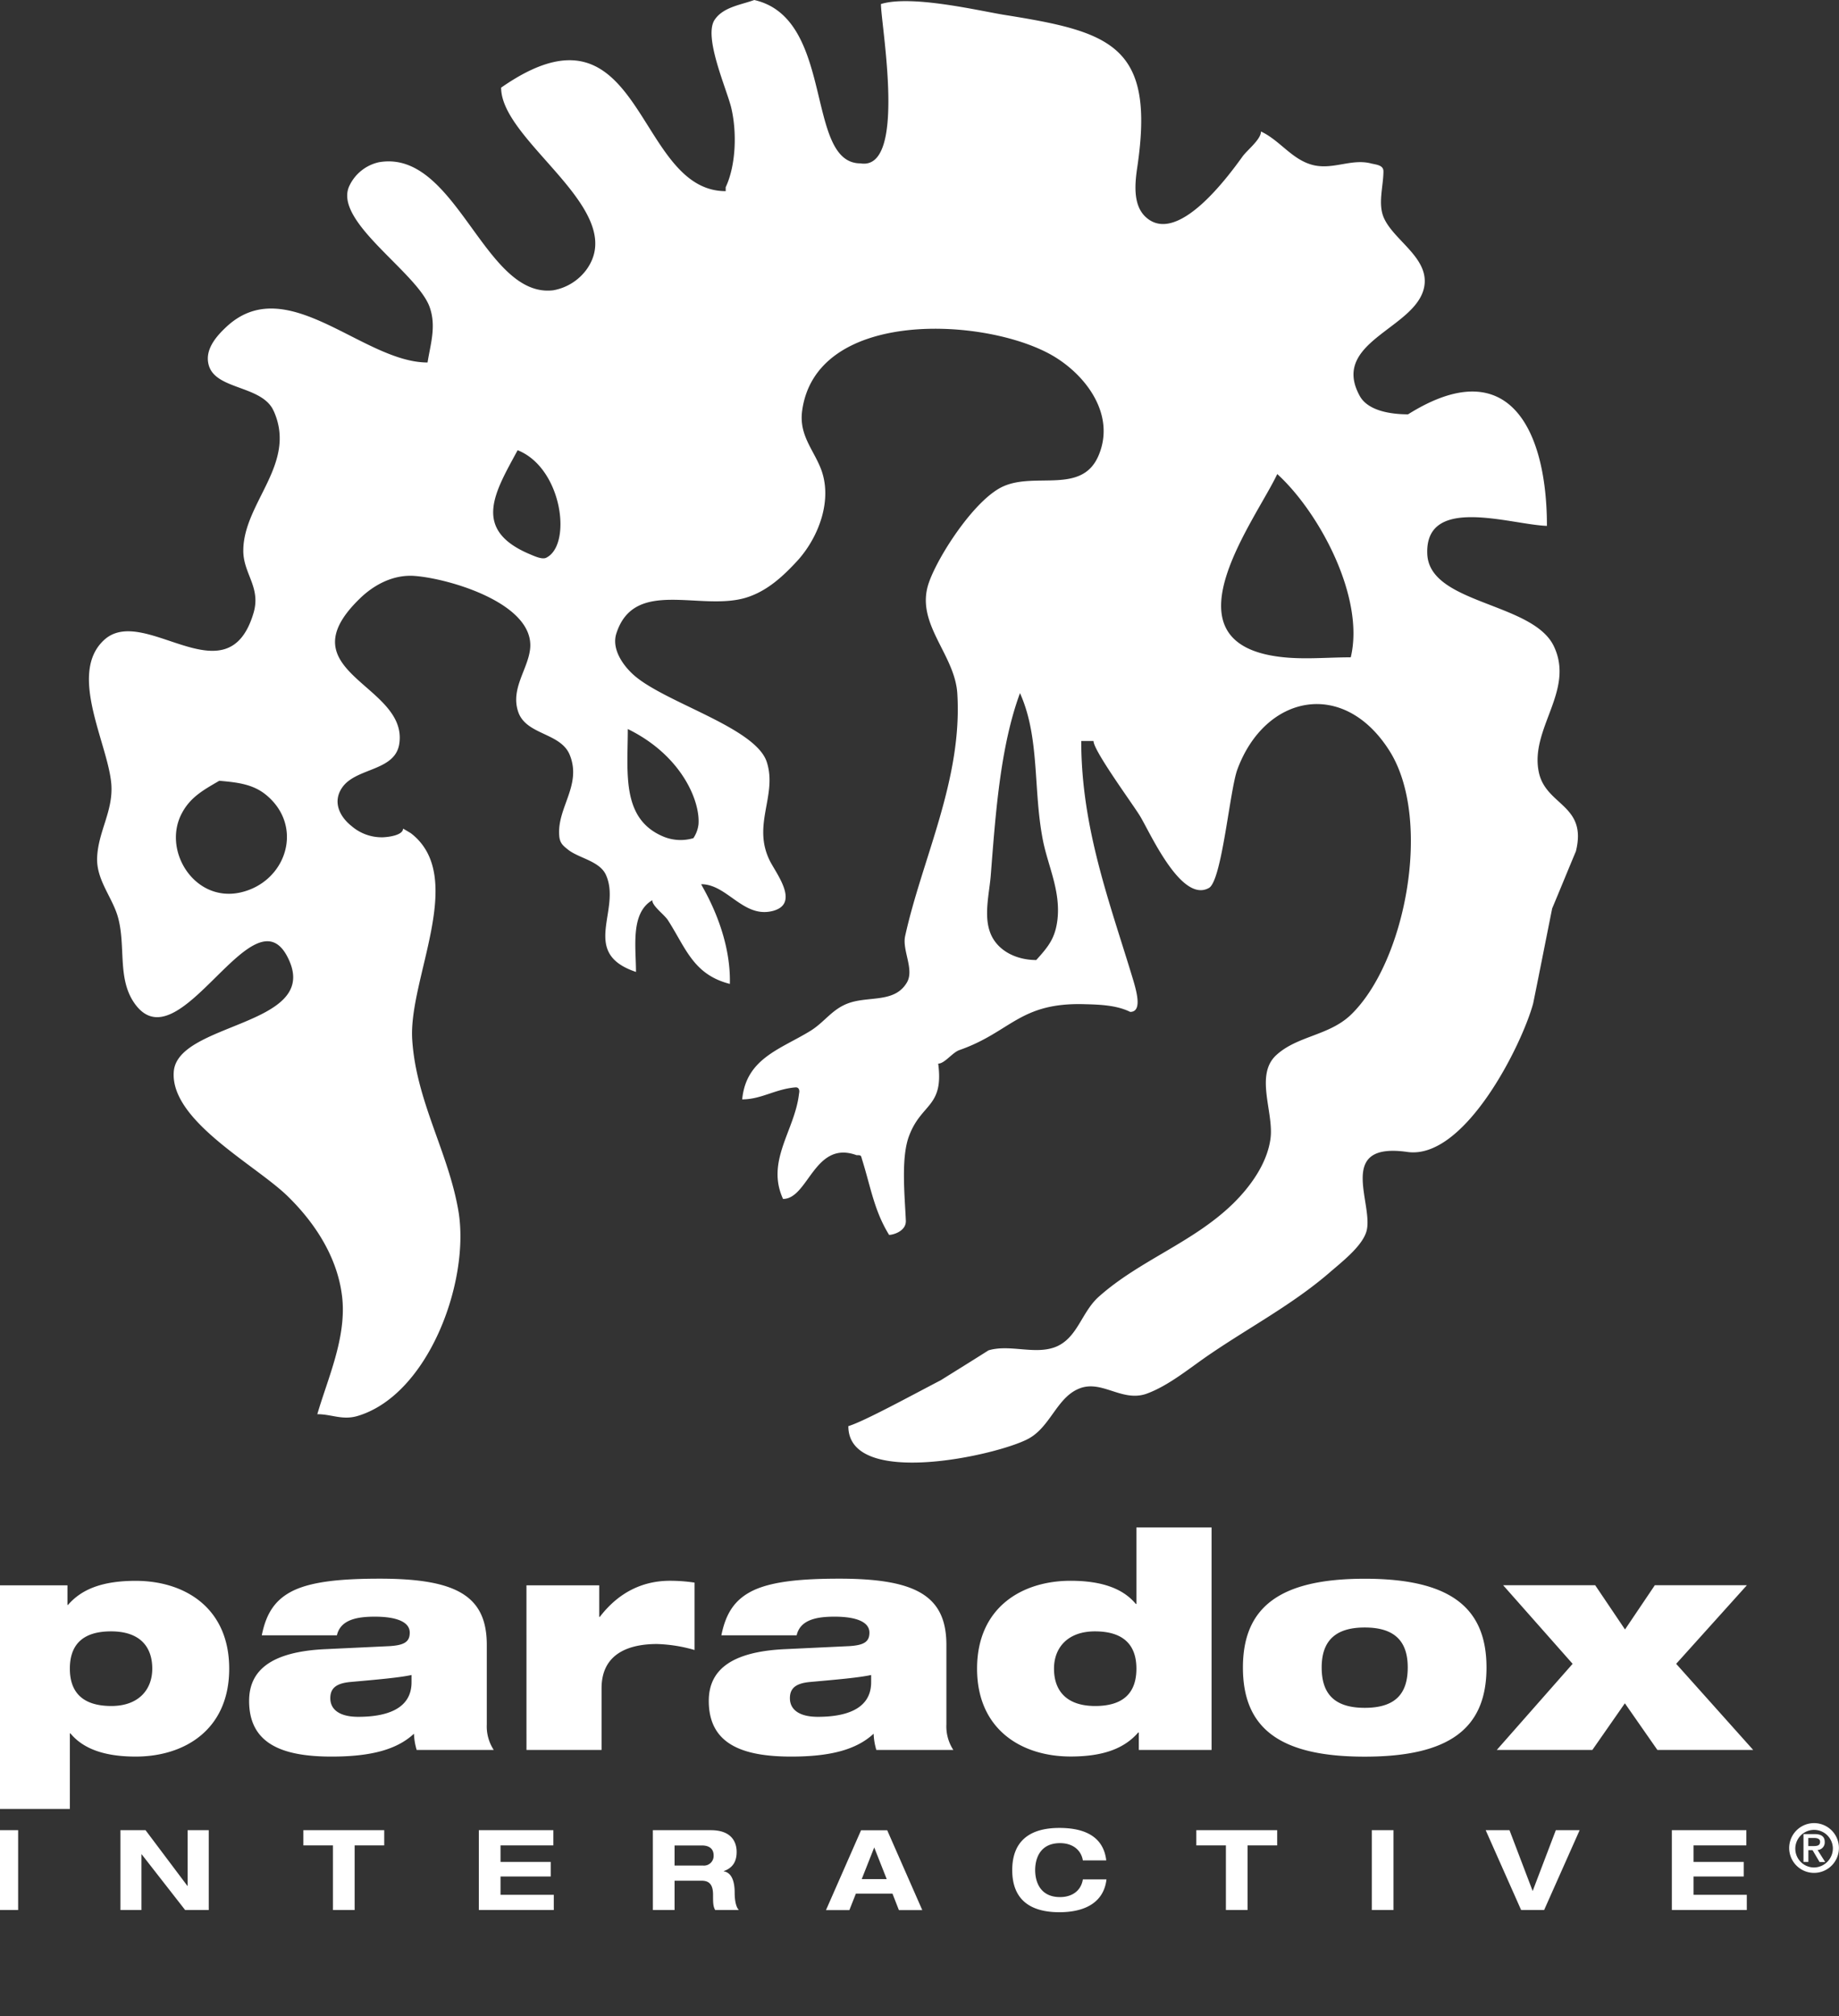 <svg xmlns="http://www.w3.org/2000/svg" xmlns:xlink="http://www.w3.org/1999/xlink" width="502" height="550" viewBox="0 0 502 550">
  <rect x="0" y="0" width="502" height="550" fill="#333333" stroke="none"/>
  <defs>
    <clipPath id="clip-ParadoxLogo">
      <rect width="502" height="550"/>
    </clipPath>
  </defs>
  <g id="ParadoxLogo" clip-path="url(#clip-ParadoxLogo)">
    <path id="ParadoxLogo-2" data-name="ParadoxLogo" d="M34.389,534.512h5.923v21.777H34.389Zm52.21,0h5.743v21.777H85.9l-11.866-15.2h-.06v15.2H68.231V534.512h6.86l11.427,15.2h.06v-15.2Zm39.646,4.148h-8.077v-4.148h22.076v4.148h-8.077v17.629h-5.923V538.66Zm39.825-4.148h20.341v4.148H171.992v4.507h13.7v3.969h-13.7v5.006H186.53v4.148H166.069V534.512Zm47.5,0h15.834c6.043,0,7.04,3.689,7.04,5.923,0,2.652-1.077,4.367-3.53,5.245v.06c2.593.4,2.991,3.689,2.991,5.823,0,1.077.1,3.63,1.137,4.726h-6.461c-.558-1.017-.578-1.895-.578-4.188,0-3.051-1.316-3.809-3.151-3.809H219.5v8h-5.923Zm5.923,9.652h7.837a2.638,2.638,0,0,0,2.832-2.772c0-2.174-1.715-2.712-3.131-2.712H219.5v5.484Zm59.489,7.658h-9.991l-1.775,4.487h-6.382l9.572-21.777h7.139l9.572,21.777h-6.382ZM274,539.218l-3.41,8.635h6.82Zm56.956,3.53c-.558-3.151-3.131-4.706-6.222-4.706-5.6,0-6.8,4.387-6.8,7.359,0,2.951,1.2,7.359,6.8,7.359,2.872,0,5.644-1.376,6.222-4.826H337.4c-.738,6.342-5.943,8.954-12.863,8.954-7.937,0-12.863-3.41-12.863-11.487s4.946-11.507,12.863-11.507c5.245,0,11.926,1.336,12.8,8.854ZM370,538.66h-8.077v-4.148H384v4.148h-8.077v17.629H370V538.66Zm39.825-4.148h5.923v21.777h-5.923Zm31.09,0h6.5l6.322,16.592,6.322-16.592h6.5l-9.692,21.777H450.59Zm50.814,0h20.341v4.148H497.654v4.507h13.7v3.969h-13.7v5.006h14.538v4.148H491.731ZM33.91,467.7H53.773v5.345h.16c3.689-4.268,9.353-6.561,18.467-6.561,13.3,0,25.526,7.3,25.526,23.971S85.7,514.43,72.4,514.43c-8.376,0-14.279-2.054-17.809-6.322h-.16v20.6H33.91ZM65.758,500.63c7.4,0,11.168-4.427,11.168-10.191,0-5.9-3.291-10.171-11.248-10.171-7.877,0-11.248,3.769-11.248,10.171C54.431,496.781,57.8,500.63,65.758,500.63Zm41.062-19.284c1.236-6.162,3.769-9.931,8.874-12.324,5.006-2.293,12.484-3.131,23.313-3.131,20.94,0,29.236,4.687,29.236,18.068v21.678a11.736,11.736,0,0,0,1.895,6.98H149.1a17.4,17.4,0,0,1-.738-4.427c-4.587,4.268-11.567,6.242-22.5,6.242-13.8,0-22.5-3.689-22.5-15.2,0-8.216,5.823-13.461,21.019-14.119l17.33-.818c4.108-.259,5.5-1.236,5.5-3.689,0-2.952-3.689-4.347-9.533-4.347-4.687,0-9.353.738-10.35,5.085ZM147.7,492.174c-3.45.738-9.273,1.236-16.592,1.895-3.769.339-5.584,1.555-5.584,4.427,0,3.131,2.553,5.085,7.638,5.085,6.9,0,14.538-1.715,14.538-9.433Zm31.37-24.47h19.863v8.615h.16c5.345-6.98,12.065-9.852,19.125-9.852a45.3,45.3,0,0,1,6.741.5v18.387a40.7,40.7,0,0,0-10.27-1.635c-7.3,0-15.116,2.373-15.116,12.065v16.832h-20.5Zm53.207,13.641c1.236-6.162,3.769-9.931,8.874-12.324,5.006-2.293,12.484-3.131,23.313-3.131,20.94,0,29.236,4.687,29.236,18.068v21.678a11.736,11.736,0,0,0,1.895,6.98H274.577a17.4,17.4,0,0,1-.738-4.427c-4.607,4.268-11.567,6.242-22.5,6.242-13.8,0-22.5-3.689-22.5-15.2,0-8.216,5.823-13.461,21.019-14.119l17.33-.818c4.108-.259,5.5-1.236,5.5-3.689,0-2.952-3.689-4.347-9.513-4.347-4.687,0-9.353.738-10.35,5.085Zm40.882,10.829c-3.45.738-9.273,1.236-16.592,1.895-3.769.339-5.584,1.555-5.584,4.427,0,3.131,2.553,5.085,7.638,5.085,6.9,0,14.538-1.715,14.538-9.433v-1.974Zm73.07,15.675h-.16c-3.689,4.268-9.353,6.561-18.467,6.561-13.3,0-25.526-7.3-25.526-23.971S314.3,466.468,327.6,466.468c8.376,0,14.279,2.054,17.809,6.322h.16V451.93h20.521v60.685H346.23Zm-11.986-27.581c-7.4,0-11.168,4.427-11.168,10.171,0,5.9,3.291,10.191,11.248,10.191,7.877,0,11.248-3.769,11.248-10.191C345.572,484.137,342.222,480.268,334.245,480.268Zm73.648-14.359c23.153,0,33.244,7.718,33.244,24.23,0,16.592-10.091,24.31-33.244,24.31s-33.244-7.718-33.244-24.31C374.649,473.627,384.74,465.91,407.893,465.91Zm0,35.219c8.3,0,11.746-3.769,11.746-11.008,0-7.06-3.45-10.909-11.746-10.909-8.216,0-11.746,3.849-11.746,10.909C396.147,497.359,399.677,501.128,407.893,501.128Zm36.056,11.487,20.7-23.492-18.965-21.438h25.128l8.137,12.065,8.137-12.065h25.128l-19.3,21.438,21.02,23.492H487.783l-8.874-12.723-8.874,12.723ZM455.4,245.784c-2.433-11.886,9.951-22.2,4.088-34.341-5.8-11.985-34.082-11.407-34.521-25.187-.578-16.114,22.854-7.9,32.666-7.578,0-25.806-10.151-47.842-37.911-30.432-4.667,0-11.008-.937-13.222-5.085-8.316-15.256,17.071-18.527,17.769-30.831.379-7.139-8.336-11.666-11.048-17.47-1.855-3.869-.219-8.795-.219-12.923,0-1.715-2.014-1.795-3.37-2.134-5.245-1.356-10.111,1.655-15.5.518-5.963-1.3-9.253-6.761-14.558-9.233,0,2.194-3.809,5.085-5.065,6.86C370.6,83.371,356.521,102.6,347.946,94.26c-3.35-3.271-2.792-9.034-2.134-13.461,4.946-33.284-7.219-36.914-36.475-41.56-7.1-1.177-25.207-5.464-33.5-2.932,0,5.7,7.219,45.569-5.584,43.475-15.216,0-6.9-39.566-29-44.572-3.63,1.336-8.436,1.895-10.789,5.365-3.131,4.567,3.091,18.487,4.467,23.871,1.655,6.8,1.316,15.914-1.476,21.837V87.36c-24.968,0-22.415-55.361-61.3-28.239,0,14.817,35.278,33.543,23.173,49.817a14.394,14.394,0,0,1-8.934,5.464c-18.925,2.273-26.424-38.549-47.563-34.939a11.7,11.7,0,0,0-8,6.242c-4.986,9.652,18.427,23.712,21.817,33.3,1.855,5.245.219,10.051-.578,15.1-17.809,0-38.748-25.546-55.321-9.333-2.632,2.513-5.464,6-4.447,9.911,1.7,6.761,13.76,5.624,17.43,11.985l.4.8c6.282,14.259-8.176,24.789-8.356,37.731-.14,6.441,4.866,10.091,2.812,17.171-7.1,24.15-30.034-2.792-40.922,7.538-9.832,9.253,1.336,28.5,2.094,39.406.459,7.139-3.43,12.484-3.869,19.464-.439,6.342,4.128,11.108,5.684,16.712,2.114,7.718-.12,16.253,4.148,22.914,12.325,19.085,33.324-32.786,42.677-10.929,7.558,17.689-30.672,16.732-31.609,30.133-.977,13.342,22.276,25.347,31.09,33.942,7.758,7.558,13.9,17.23,14.937,28.1,1,10.829-4.068,21.837-6.84,31.37,3.929,0,6.8,1.7,10.948.5,19.384-5.743,30.771-36.734,27.581-55.859-2.732-16.134-11.547-29.974-12.624-46.825-1.077-16.612,15.116-44.472-.4-56.338-.678-.4-1.376-.818-2.094-1.236,0,1.735-3.689,2.313-5.6,2.373a12.6,12.6,0,0,1-8.4-3.011c-3.35-2.632-5.3-6.661-2.632-10.55,3.749-5.464,14.319-4.407,15.575-11.806,2.692-16.333-31.529-19.544-10.829-39.686,3.829-3.769,9.194-6.721,15.136-6.242,9.592.758,32.746,7.6,31.429,19.9-.618,5.584-5.325,10.809-3.291,17.051,2.074,6.481,11.587,5.724,14.1,11.846,3.39,8.3-3.53,14.438-2.852,22.136.16,1.954,1.017,2.652,2.493,3.809,2.932,2.273,8.555,3.051,10.25,6.82,4.328,9.612-7.3,21.279,8.2,26.464,0-6.82-1.556-16.034,4.447-19.564,0,1.635,3.31,3.909,4.308,5.5,4.886,7.618,6.92,14.8,16.871,17.33.359-14.438-7.817-26.8-7.817-27.2,7.139,0,11.507,9.413,19.6,7.279,7.4-1.994.838-10.211-.877-13.681-4.906-9.852,2.134-17.869-.838-26.962-3.151-9.632-28.957-16.453-36.874-24.23-2.672-2.573-5.484-6.8-4.168-10.829,4.866-15.116,22.695-6.1,35.139-9.672,5.823-1.715,10.231-5.743,14.4-10.29,5.7-6.342,9.712-16.712,6.122-25.347-2.114-5.125-5.843-9.014-4.946-15.475,3.749-27.182,47.723-25.666,66.907-15.795,9.792,5.026,19.085,16.532,13.9,28.279-4.587,10.31-17.011,4.308-25.786,8.137-7.738,3.33-17.869,18.925-20.421,26.284-3.909,11.048,7,19.4,7.738,30.153,1.5,23.492-9.552,45.07-14.219,66.249-.9,3.889,2.553,9.134.479,12.7-3.37,5.723-10.41,3.61-16.054,5.7-4.367,1.615-6.362,5.026-10.171,7.439-8.2,5.065-17.669,7.518-18.746,18.766,5.185,0,8.974-2.792,14.478-3.271.778-.08,1.1.419,1.117,1.077-.02.4-.1.718-.14,1.077-1.276,9.772-8.994,18.048-4.308,28.279,6.92,0,8.555-16.154,20.062-11.946,1.356,0,1.177.08,1.536,1.256,2.353,7.518,3.31,13.96,7.359,20.5,1.117,0,4.687-1.017,4.567-3.889-.3-6.92-1.4-17.39.957-23.313,3.37-8.775,9.433-7.638,7.877-19.524,1.775,0,3.869-3.051,5.823-3.709,14.079-4.926,16.413-13.082,34.3-12.5,4.308.1,8.675.319,12.285,2.094,3.151,0,1.954-4.866.838-8.635-6.262-20.78-14.2-41.321-14.2-65.272h3.35c0,2.672,10.609,17.071,12.644,20.4,2.652,4.248,11.268,24.011,18.886,19.683,3.55-2.094,5.684-26.9,7.758-32.367,7.558-20.341,28.917-24.809,41.441-5.125,11.886,18.606,4.547,57.873-10.649,72.272-5.983,5.564-14.438,5.584-20.162,10.809-5.983,5.444-.618,15.715-1.615,22.874-.917,6.641-5.345,12.9-10.231,17.689-10.929,10.629-25.407,15.4-36.555,25.307-4.746,4.168-5.783,11.088-11.567,13.641-5.684,2.453-12.683-.7-18.606,1.057-4.308,2.732-8.655,5.424-13.042,8.156-8.017,4.168-20.94,11.228-25.227,12.524,0,17.051,40.763,7.977,49.158,3.43,5.943-3.211,7.718-11.048,13.621-13.581,6.262-2.752,11.786,3.669,18.547,1.336,6.282-2.254,12.165-7.319,17.709-11.028,10.689-7.259,22.2-13.362,32.147-21.9,3.39-2.951,8.695-7,10.131-11.028,2.593-7.2-8.815-24.948,11.387-22.017,15.655,2.074,31.23-29.375,34.241-40.543,1.755-8.6,3.45-17.27,5.185-25.905,2.174-5.185,4.288-10.37,6.481-15.6C468.718,254.638,457.271,255.077,455.4,245.784ZM100.8,278.729c-12.544,2.632-21.319-11.766-15.675-21.877,2.353-4.308,6-6.242,10.091-8.635,4.946.439,9.213.9,12.823,3.889C118.526,260.78,113.421,276.036,100.8,278.729Zm83.659-91.357c-1.137.558-3.291-.479-4.547-1-15.914-6.741-9.353-17.031-3.251-28.338C188.864,162.882,191.6,183.882,184.456,187.372ZM206.732,234.1c14.718,7.2,19.8,19.683,19.3,26.005a8.509,8.509,0,0,1-1.4,3.769,12.253,12.253,0,0,1-7.957-.339C204.878,258.786,206.732,246.162,206.732,234.1Zm117.282,52.03c-.618,5.085-2.493,7.339-5.783,10.988-5.7,0-11.008-2.752-12.7-7.837-1.575-4.587-.14-10.37.259-15,1.3-16.453,2.533-35.159,8-49.976,5.464,12.125,3.55,26.3,6.242,40.045C321.382,271.35,324.932,278.21,324.014,286.127Zm80.069-71.594c-7.5,0-14.8.877-22.176-.578-27.92-5.524-3.849-36.854,2.114-49.418C395.389,174.868,408.013,198.161,404.084,214.534ZM530.56,532.578a6.79,6.79,0,1,1-6.8,6.8A6.8,6.8,0,0,1,530.56,532.578Zm5.125,6.781a5.129,5.129,0,1,0-5.125,5.325A5.22,5.22,0,0,0,535.685,539.358Zm-5.544.6H529v3.211h-1.336v-7.6h2.952c1.895,0,2.852.638,2.852,2.194a2.071,2.071,0,0,1-1.954,2.154l2.074,3.271h-1.536Zm.219-1.117c.977,0,1.835-.1,1.835-1.177,0-.9-.957-1.037-1.715-1.037h-1.5v2.214Z" transform="translate(-35.36 -35.21)" fill="#fff"/>
  </g>
</svg>
